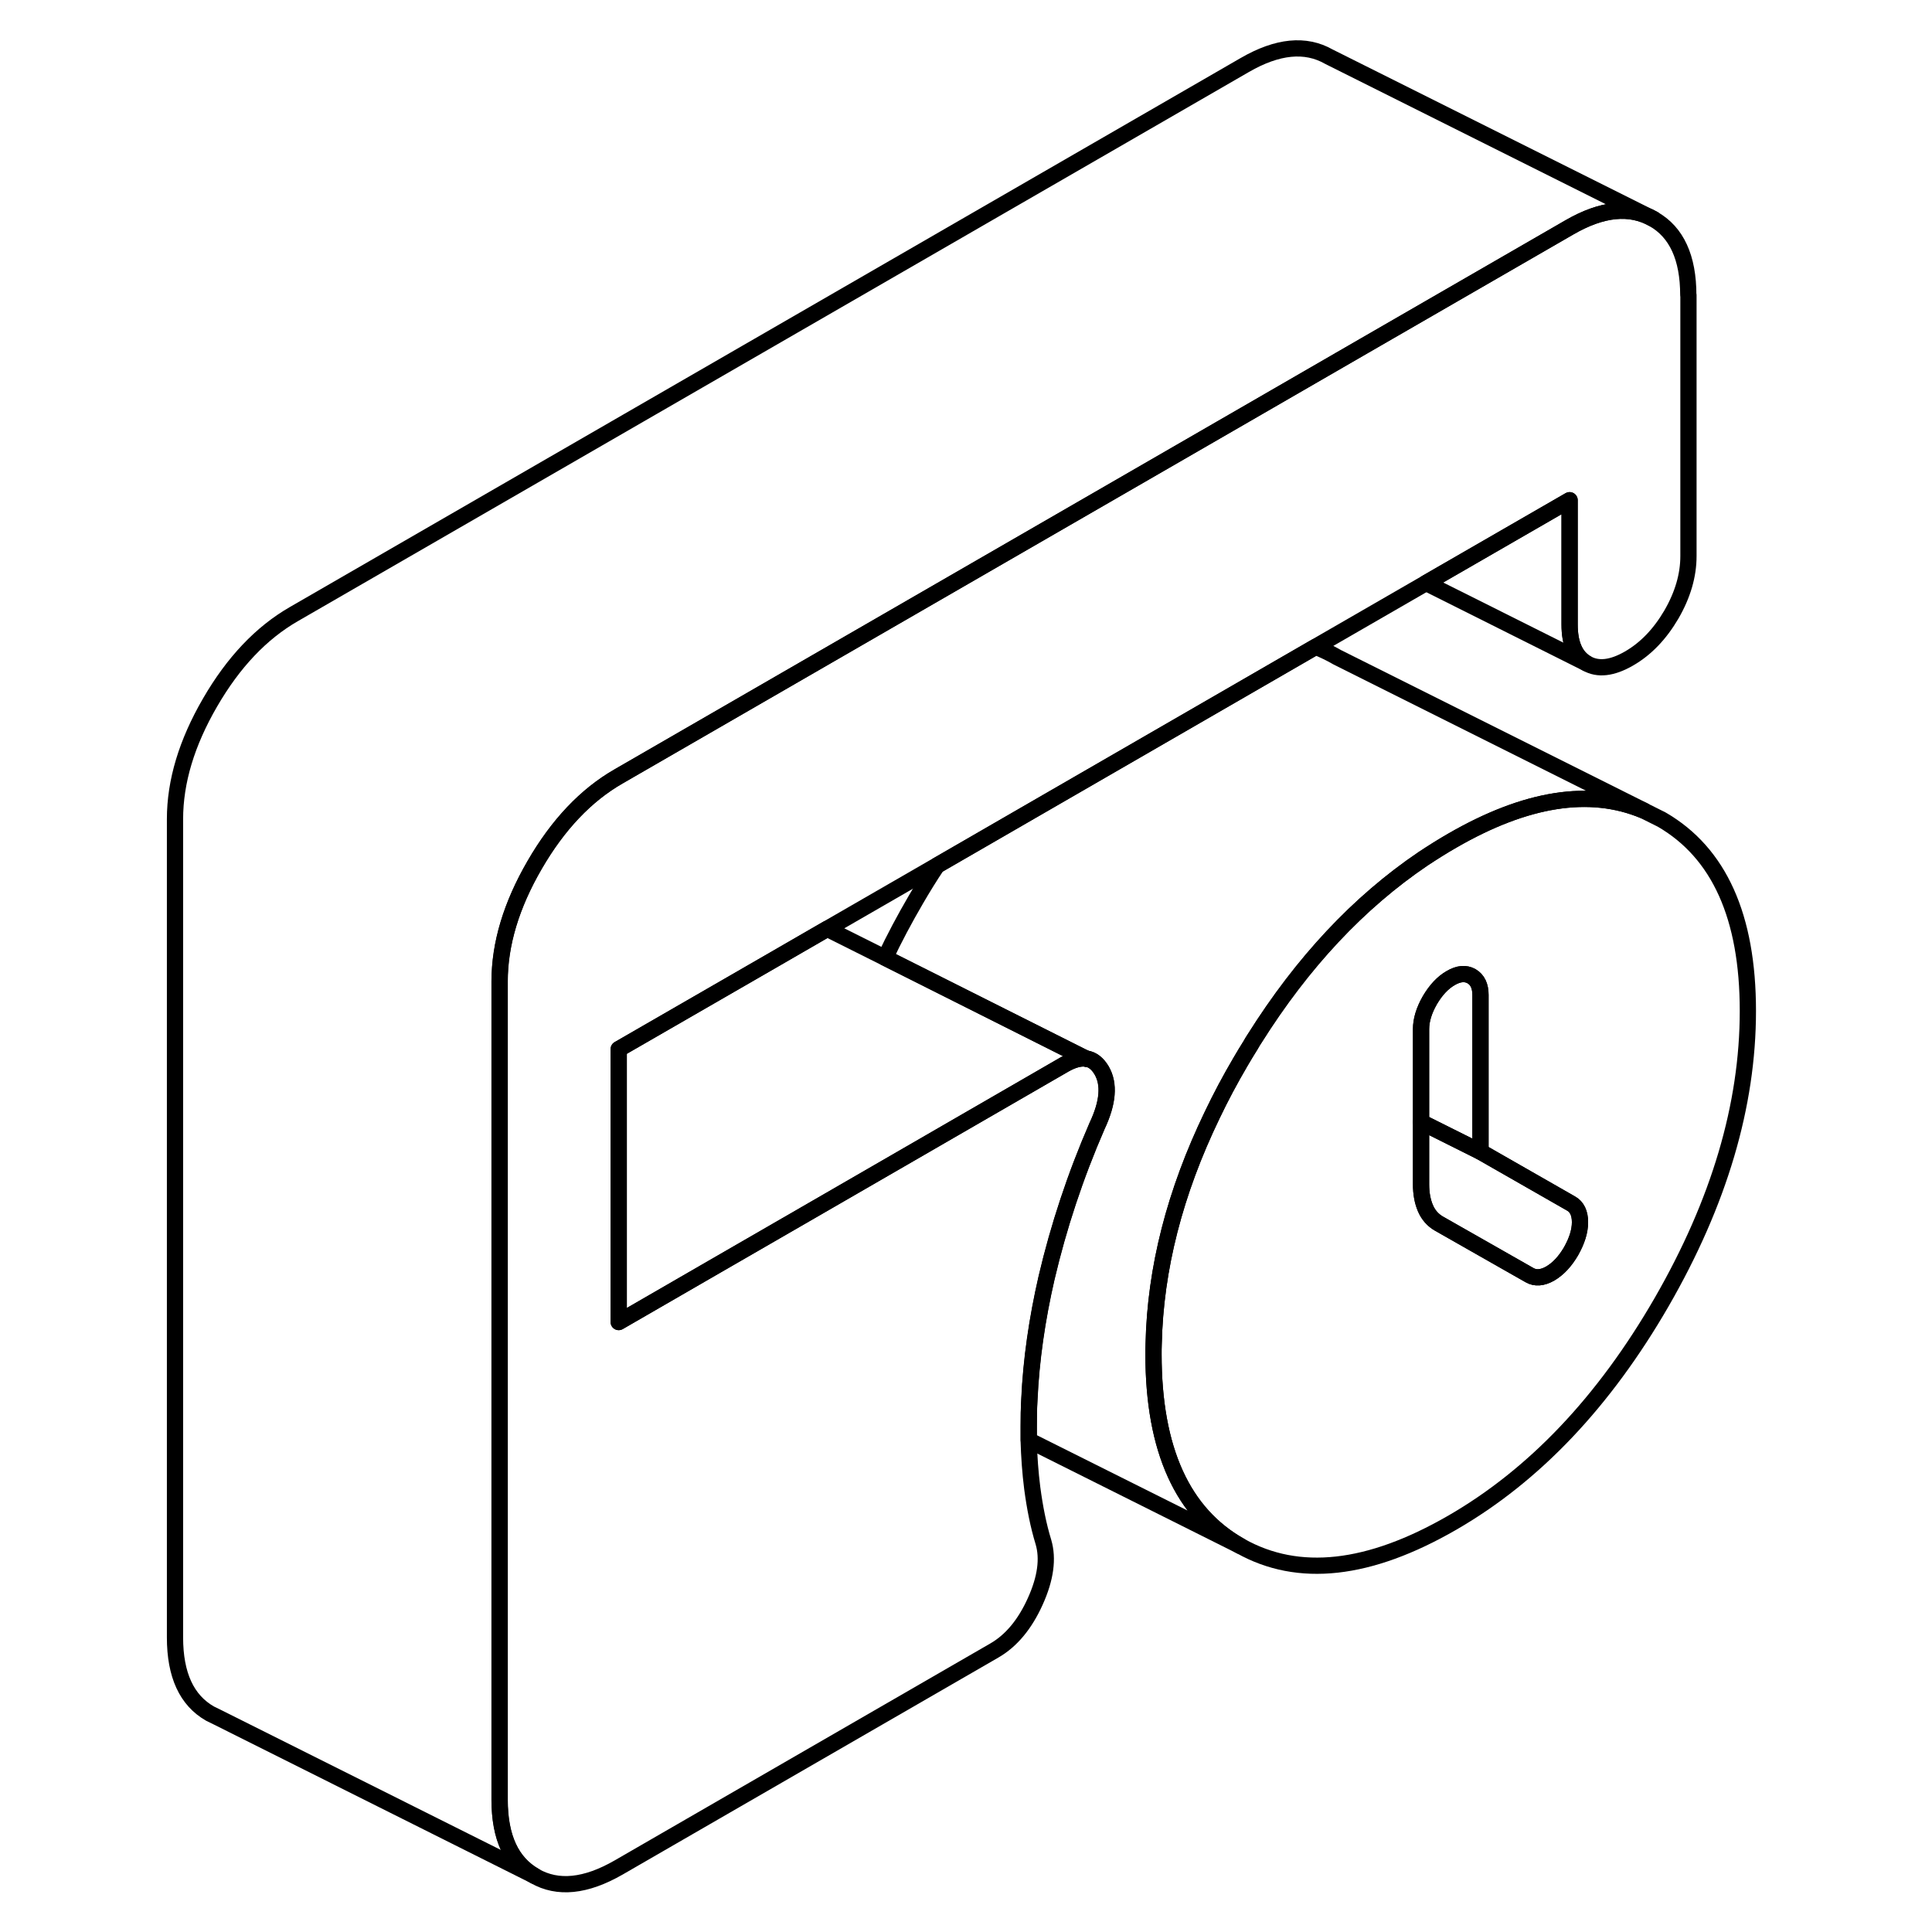 <svg width="48" height="48" viewBox="0 0 102 119" fill="none" xmlns="http://www.w3.org/2000/svg" stroke-width="1px"
     stroke-linecap="round" stroke-linejoin="round">
    <path d="M93.849 50.48L92.729 49.92C89.409 48.54 85.489 49.16 80.949 51.78C80.339 52.13 79.739 52.51 79.149 52.9C75.189 55.58 71.729 59.27 68.769 63.98C68.689 64.1 68.609 64.23 68.539 64.36C68.319 64.7 68.119 65.05 67.909 65.4C67.269 66.49 66.689 67.58 66.169 68.67C63.859 73.45 62.659 78.15 62.559 82.78C62.549 82.99 62.549 83.2 62.549 83.41C62.549 89.29 64.339 93.23 67.909 95.23C71.479 97.23 75.819 96.75 80.949 93.79C86.009 90.87 90.309 86.33 93.849 80.2C97.389 74.06 99.159 68.08 99.159 62.27C99.159 56.46 97.389 52.53 93.849 50.48ZM88.269 77.07C87.899 77.7 87.479 78.15 86.989 78.44C86.499 78.72 86.069 78.75 85.709 78.54L80.119 75.36C79.759 75.15 79.479 74.84 79.299 74.42C79.119 74 79.029 73.51 79.029 72.95V63.39C79.029 62.83 79.209 62.24 79.569 61.61C79.939 60.98 80.369 60.52 80.859 60.24C81.339 59.96 81.769 59.92 82.139 60.13C82.499 60.34 82.689 60.72 82.689 61.28V70.94L88.269 74.13C88.629 74.33 88.819 74.72 88.819 75.28C88.819 75.84 88.629 76.43 88.269 77.07Z" stroke="currentColor" stroke-linejoin="round"/>
    <path d="M88.819 75.28C88.819 75.84 88.629 76.43 88.269 77.07C87.899 77.7 87.479 78.15 86.989 78.44C86.499 78.72 86.069 78.75 85.709 78.54L80.119 75.36C79.759 75.15 79.479 74.84 79.299 74.42C79.119 74 79.029 73.51 79.029 72.95V69.11L82.689 70.94L88.269 74.13C88.629 74.33 88.819 74.72 88.819 75.28Z" stroke="currentColor" stroke-linejoin="round"/>
    <path d="M82.689 61.28V70.94L79.029 69.11V63.39C79.029 62.83 79.209 62.24 79.569 61.61C79.939 60.98 80.369 60.52 80.859 60.24C81.339 59.96 81.769 59.92 82.139 60.13C82.499 60.34 82.689 60.72 82.689 61.28Z" stroke="currentColor" stroke-linejoin="round"/>
    <path d="M95.499 18.18V34.25C95.499 35.44 95.149 36.64 94.449 37.85C93.739 39.06 92.879 39.96 91.839 40.56C90.799 41.16 89.929 41.26 89.229 40.86C88.529 40.46 88.179 39.66 88.179 38.47V30.81L79.339 35.91L72.529 39.84L49.209 53.31L42.449 57.21L39.179 59.1L29.609 64.62V81.43L34.869 78.39L42.559 73.95L57.059 65.57C57.569 65.28 58.009 65.16 58.379 65.2H58.399C58.789 65.26 59.099 65.51 59.349 65.93C59.839 66.77 59.749 67.91 59.069 69.35C57.729 72.43 56.699 75.55 55.959 78.7C55.369 81.27 55.009 83.77 54.899 86.2C54.869 86.75 54.859 87.3 54.859 87.85C54.859 88.14 54.859 88.43 54.859 88.71C54.889 89.73 54.959 90.7 55.079 91.65C55.239 92.86 55.459 93.97 55.769 94.98C56.069 96 55.909 97.21 55.269 98.63C54.629 100.05 53.789 101.06 52.749 101.66L29.599 115.03C27.579 116.19 25.859 116.37 24.429 115.55C22.989 114.73 22.269 113.17 22.269 110.86V60.45C22.269 58.14 22.989 55.75 24.429 53.27C25.859 50.8 27.579 48.98 29.599 47.82L68.169 25.55L75.489 21.32L88.169 14C90.179 12.84 91.899 12.67 93.339 13.49C94.769 14.3 95.489 15.87 95.489 18.18H95.499Z" stroke="currentColor" stroke-linejoin="round"/>
    <path d="M93.349 13.49C91.909 12.67 90.189 12.84 88.179 14L75.499 21.32L68.179 25.55L29.609 47.82C27.589 48.98 25.869 50.8 24.439 53.27C22.999 55.75 22.279 58.14 22.279 60.45V110.86C22.279 113.17 22.999 114.73 24.439 115.55L4.889 105.77L4.439 105.55C2.999 104.73 2.279 103.17 2.279 100.86V50.45C2.279 48.14 2.999 45.75 4.439 43.27C5.869 40.8 7.589 38.98 9.609 37.82L68.179 4C70.189 2.84 71.909 2.67 73.349 3.49L93.349 13.49Z" stroke="currentColor" stroke-linejoin="round"/>
    <path d="M89.229 40.86L79.339 35.91L88.179 30.81V38.47C88.179 39.66 88.529 40.46 89.229 40.86Z" stroke="currentColor" stroke-linejoin="round"/>
    <path d="M92.729 49.92C89.409 48.54 85.489 49.16 80.949 51.78C80.339 52.13 79.739 52.51 79.149 52.9C75.189 55.58 71.729 59.27 68.769 63.98C68.689 64.1 68.609 64.23 68.539 64.36C68.319 64.7 68.119 65.05 67.909 65.4C67.269 66.49 66.689 67.58 66.169 68.67C63.859 73.45 62.659 78.15 62.559 82.78C62.549 82.99 62.549 83.2 62.549 83.41C62.549 89.29 64.339 93.23 67.909 95.23L54.869 88.71C54.869 88.43 54.869 88.14 54.869 87.85C54.869 87.3 54.869 86.75 54.909 86.2C55.019 83.77 55.379 81.27 55.969 78.7C56.709 75.55 57.739 72.43 59.079 69.35C59.759 67.91 59.849 66.77 59.359 65.93C59.109 65.51 58.799 65.26 58.409 65.2H58.389L46.019 58.99C46.579 57.8 47.219 56.6 47.919 55.4C48.339 54.68 48.769 53.98 49.219 53.31L72.539 39.84C72.989 40.02 73.429 40.23 73.859 40.48L92.739 49.92H92.729Z" stroke="currentColor" stroke-linejoin="round"/>
    <path d="M58.449 65.23L58.399 65.2" stroke="currentColor" stroke-linejoin="round"/>
    <path d="M58.379 65.2C58.009 65.16 57.569 65.28 57.059 65.57L42.559 73.95L34.869 78.39L29.609 81.43V64.62L39.179 59.1L42.449 57.21L46.009 58.99L58.379 65.2Z" stroke="currentColor" stroke-linejoin="round"/>
</svg>